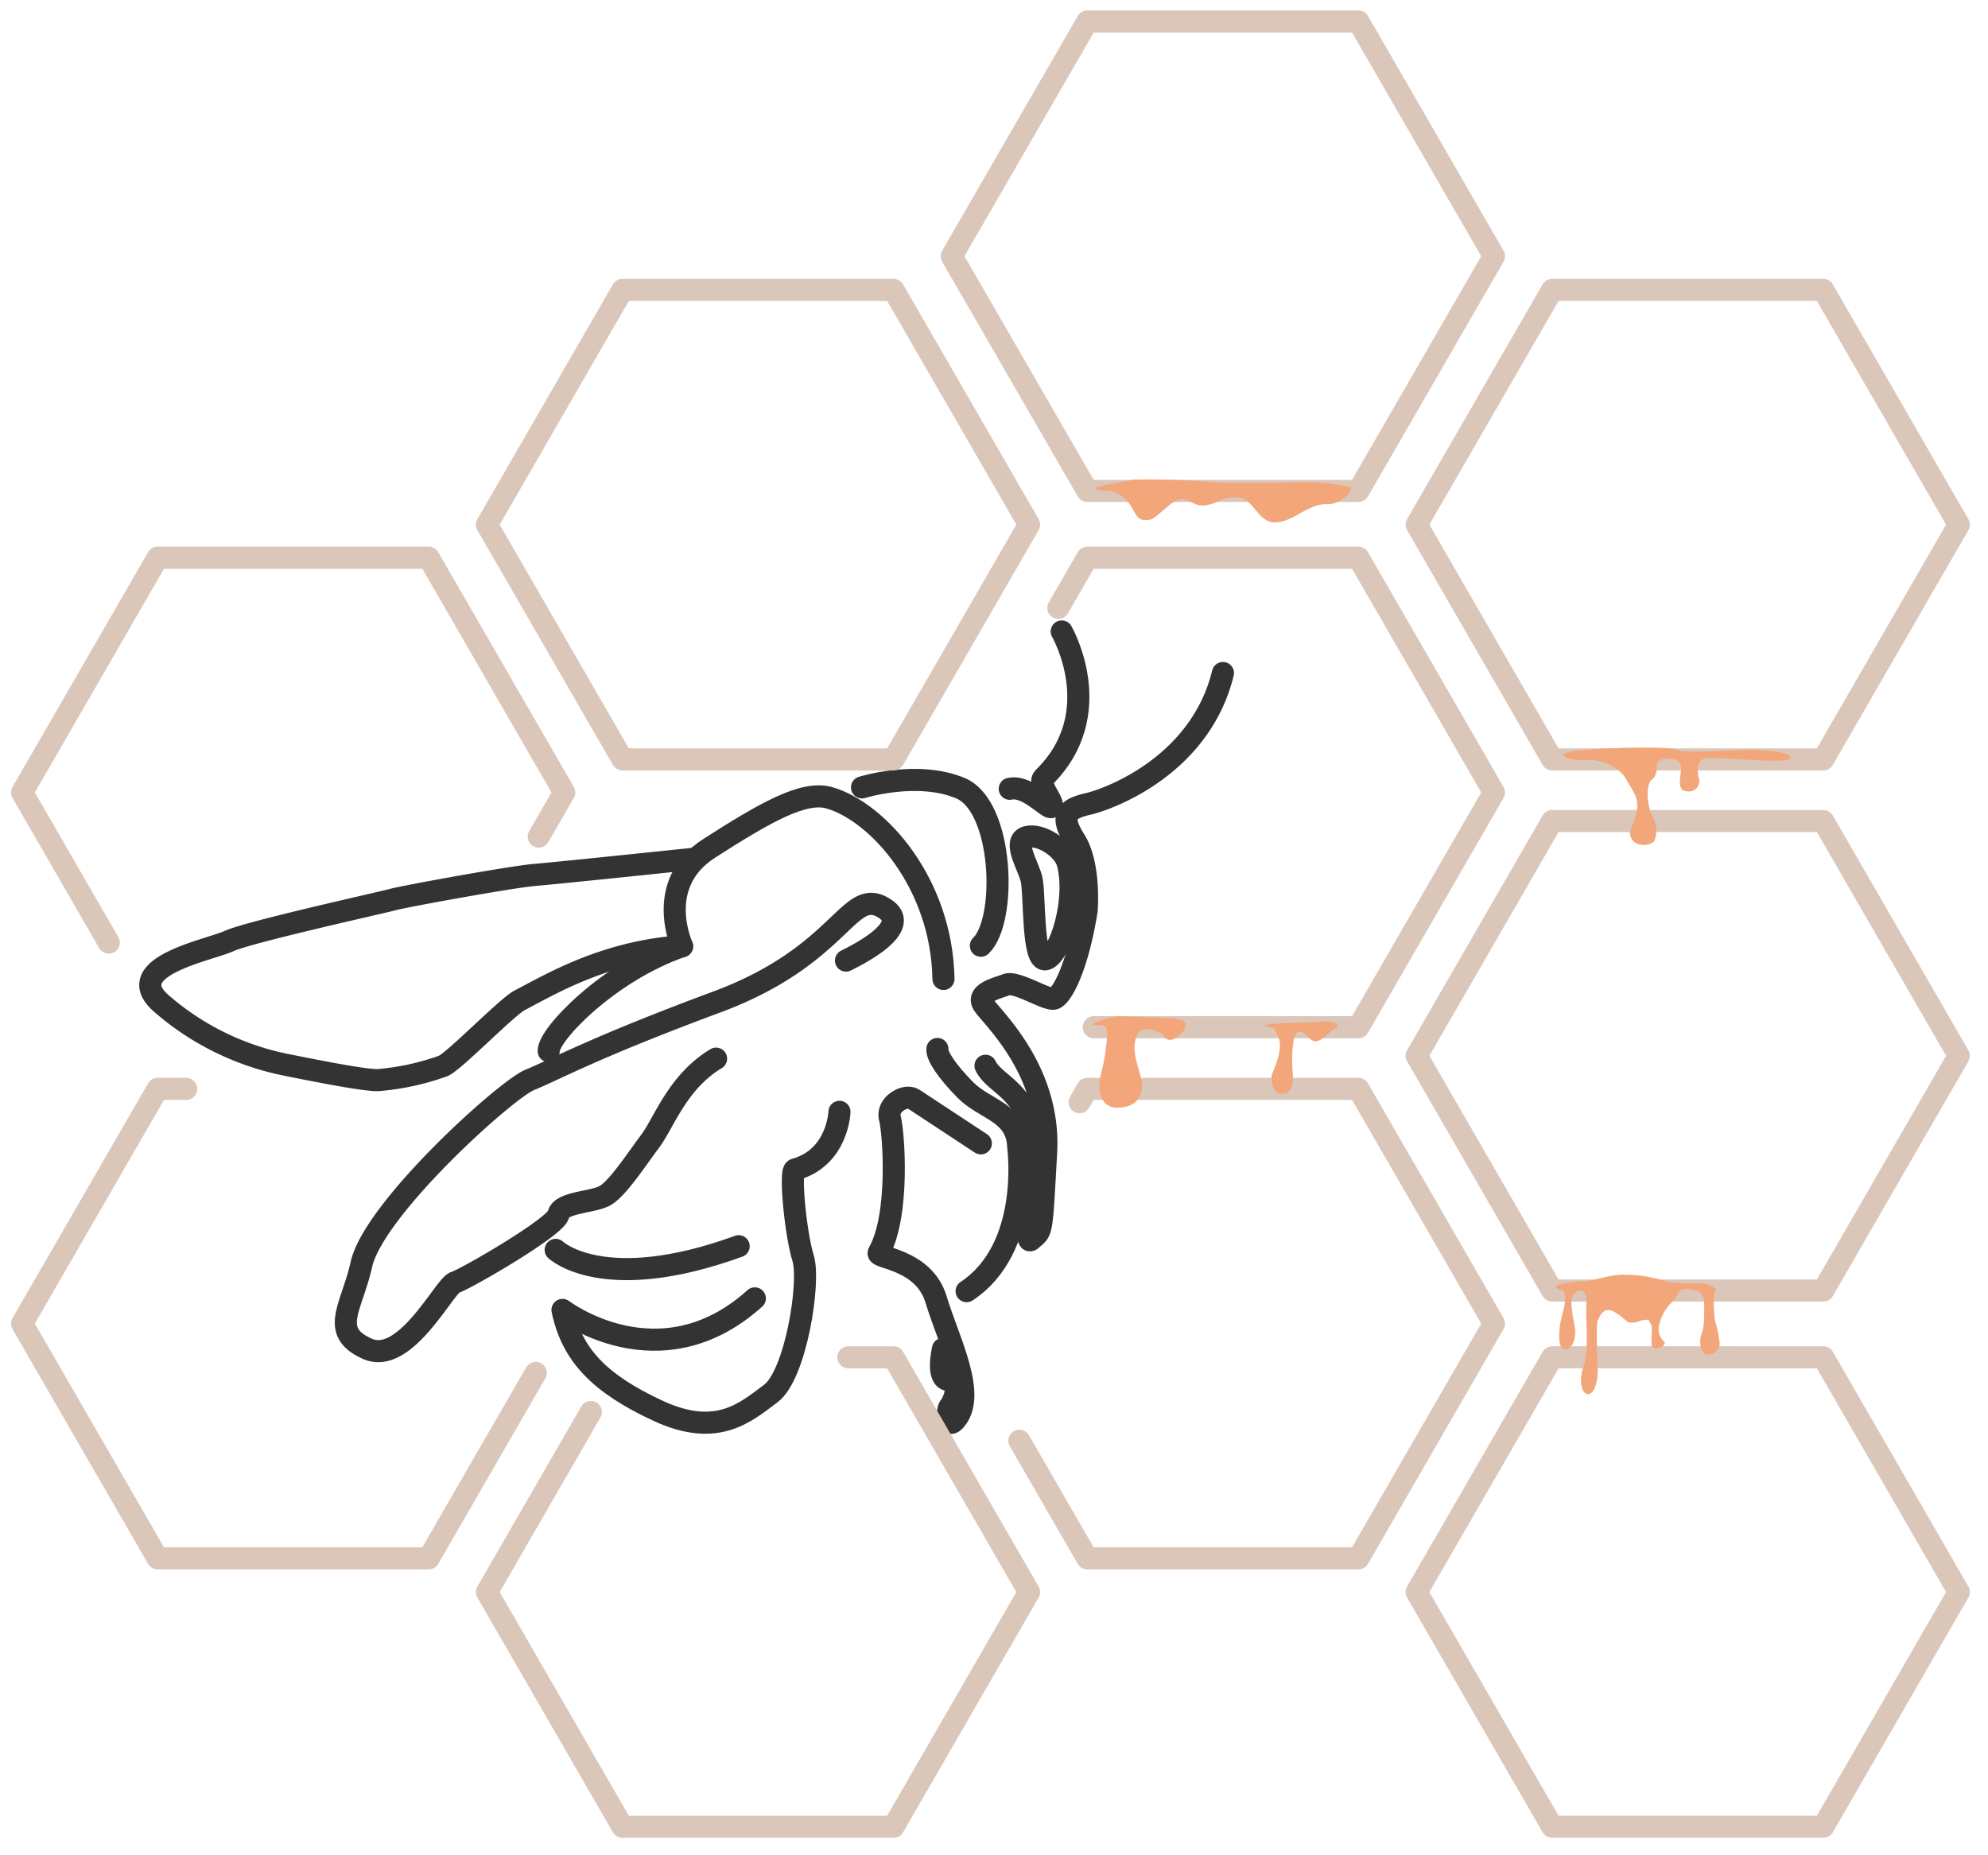 <svg xmlns="http://www.w3.org/2000/svg" width="90" height="84" fill="none" viewBox="0 0 90 84">
  <path stroke="#333" stroke-linecap="round" stroke-linejoin="round" d="M38.3 43.491c.579-.29 3.18-1.59 1.634-2.426-1.545-.836-1.885 2.226-7.5 4.308-5.614 2.083-7.376 3.09-8.444 3.517-1.068.425-7.064 5.83-7.63 8.361-.439 1.965-1.463 3.036.264 3.815 1.726.779 3.497-2.861 3.974-3.004.477-.143 4.575-2.515 4.683-3.072.108-.556 1.494-.543 2.073-.836.578-.292 1.453-1.65 2.079-2.483.626-.833 1.233-2.686 2.985-3.739m-1.053-9.045s-6.079.636-7.17.728c-1.09.093-5.92.977-6.409 1.113-.49.137-6.514 1.463-7.417 1.88-.903.416-5.087 1.179-2.979 2.899a12.25 12.25 0 0 0 5.551 2.702c2.016.407 3.79.738 4.232.69.986-.087 1.958-.3 2.89-.636.521-.226 2.877-2.667 3.459-2.97 1.44-.75 3.866-2.209 7.357-2.45m13.737 5.411c.397.807 1.59 1.005 2.156 2.903.565 1.898-.563 5.404-.074 4.962.49-.441.449-.124.662-3.945.213-3.822-2.598-6.235-2.862-6.73-.264-.497.636-.7 1.075-.865.439-.166 1.818.721 2.143.636.324-.086 1.042-1.294 1.478-3.987 0 0 .175-2.067-.528-3.18-.702-1.112-.394-1.42.595-1.65.989-.229 5.087-1.751 6.104-5.926"/>
  <path stroke="#333" stroke-linecap="round" stroke-linejoin="round" d="M24.841 47.59c-.029-.738 2.718-3.606 6.04-4.75 0 0-1.303-2.811 1.225-4.43 2.527-1.618 4.276-2.625 5.442-2.288 2.191.635 5.087 3.856 5.164 8.202m-.274 3.17c-.041.318.474 1.052 1.253 1.844.912.931 2.365 1.01 2.407 2.616 0 0 .62 4.553-2.337 6.505"/>
  <path stroke="#333" stroke-linecap="round" stroke-linejoin="round" d="m44.404 51.767-3.043-2.003c-.375-.248-1.243.254-1.074.865.168.61.46 4.38-.506 6.088-.15.258 2.041.267 2.598 2.124.556 1.856 1.907 4.378.826 5.5-.353.36-.356-.512-.19-.69.165-.178.518-1.106-.067-1.164-.585-.057-.258-1.414-.258-1.414M38.004 50.34s-.067 2.075-2.019 2.612c-.242.067.032 2.922.372 4.01.34 1.087-.337 5.296-1.462 6.132-1.126.837-2.417 2.022-5.087.789-2.67-1.234-3.924-2.544-4.343-4.575 0 0 4.4 3.357 8.708-.522m14.157-19.73c.457 1.66-.338 4.197-.98 4.375-.642.178-.483-3.027-.661-3.666-.178-.639-.85-1.691-.21-1.866.639-.175 1.672.518 1.85 1.157Zm-.264-10.466s2.143 3.704-.804 6.606c-.318.302.4.983.359 1.3-.041.319-1.056-.975-1.908-.782m-6.689-.063s2.49-.782 4.45.032c1.963.814 2.128 5.99.932 7.137"/>
  <path stroke="#333" stroke-linecap="round" stroke-linejoin="round" d="M25.156 56.59s2.152 2.066 8.285-.165"/>
  <path stroke="#DBC7B9" stroke-linecap="round" stroke-linejoin="round" d="m24.39 37.877 1.154-1.997-6.136-10.628H7.136L1 35.88l3.923 6.797m35.528-29.551H28.18l-6.135 10.628 6.135 10.629h12.272l6.136-10.629-6.136-10.628ZM61.498.972H49.226L43.086 11.6l6.14 10.628h12.272L67.634 11.6 61.498.972Zm-13.585 26.55 1.31-2.27h12.275l6.136 10.628-6.136 10.628h-11.98m33.024-33.382H70.27l-6.136 10.628 6.136 10.629h12.272l6.136-10.629-6.136-10.628ZM8.43 49.3H7.136L1 59.928l6.136 10.628h12.272l4.845-8.396m14.154-.706h2.044l6.136 10.629-6.136 10.628H28.18l-6.135-10.628 4.705-8.155m22.126-14.024.347-.604h12.275l6.136 10.628-6.136 10.628H49.223l-3.075-5.325m36.394-28.057H70.27l-6.136 10.628 6.136 10.629h12.272l6.136-10.629-6.136-10.628Zm0 24.28H70.27l-6.136 10.629L70.27 82.71h12.272l6.136-10.628-6.136-10.629Z"/>
  <path fill="#F2A679" d="M71.828 34.408a2.2 2.2 0 0 1 1.478.5 1.2 1.2 0 0 1 .286.333c.245.467.671.871.487 1.59-.185.718-.426.833-.181 1.195.244.362.953.245 1.014 0a1.273 1.273 0 0 0-.102-1.052c-.264-.528-.302-1.46-.041-1.663.477-.375-.073-.922.67-.954.745-.032.69.318.636.747-.054.43-.04.71.318.728a.47.47 0 0 0 .525-.566c-.08-.317-.14-.813.264-.925.403-.11 3.713.274 3.875 0 .162-.273-1.097-.375-1.704-.394-.607-.019-3.103.204-3.427 0-.324-.203-5.335-.08-5.154.245.102.2.64.229 1.056.216ZM50.313 22.232c.31.09.584.276.782.53.318.414.347.783.719.783s.318 0 1.106-.658c.789-.659.935.038 1.564 0 .63-.038.827-.43 1.565-.363.737.067.89 1.151 1.694 1.129.804-.022 1.478-.846 2.302-.824.823.023 1.272-.791 1.068-.791a15.815 15.815 0 0 0-1.742-.21c-.54.022-4.133.064-4.496 0a34.913 34.913 0 0 0-3.563-.108c-.172.063-3.011.432-.999.512Zm7.16 24.273c.21.035.21 0 .413.49.232.566-.295 1.564-.318 1.707-.022.143 0 .858.538.824.537-.035.422-.907.403-1.193-.019-.286-.044-1.59.296-1.615.34-.025.436.398.731.426.296.029.636-.451.954-.6.318-.15-.343-.35-.636-.296-.292.054-1.456.067-1.59.067-.133 0-1.532.079-.791.19Zm-7.643-.079s.317-.121.292.477a9.608 9.608 0 0 1-.292 1.78c-.093.318-.204 1.536.845 1.469 1.05-.067 1.05-.859 1.014-1.186-.035-.328-.39-1.138-.318-1.691.073-.554.277-.802.84-.636.563.165.407.362.69.438.283.077.8-.42.778-.654-.022-.236-.282-.296-.635-.318-.353-.023-2.226-.09-2.416-.09-.191 0-1.848.41-.798.41ZM70.763 58.43s.21.198 0 .938c-.21.741-.29 1.72.092 1.72.381 0 .477-.581.454-.861-.022-.28-.222-1.078-.152-1.402.07-.325.28-.394.394-.394.115 0 .318.092.267.674-.05.581.14 1.993-.127 2.76-.267.765-.035 1.322.254 1.252.29-.07.407-.776.385-1.078-.022-.302-.076-2.194 0-2.264.076-.07.216-.718.808-.346.59.372.441.48.823.451.137 0 .636-.244.709-.057.073.188.14.127.105.636-.035.509 0 .591.206.591.207 0 .43-.155.373-.286a.78.78 0 0 1-.22-.849c.112-.421.35-.799.684-1.08.14-.163.114-.51.585-.465.47.045.75.07.75.722 0 .652 0 .995-.127 1.332-.127.337-.035.928.318.906a.506.506 0 0 0 .508-.5 4.818 4.818 0 0 0-.206-.997 5.908 5.908 0 0 1-.06-.973c0-.175.034-.442.104-.442.07 0-.276-.318-.636-.318a6.863 6.863 0 0 1-1.646-.092 6.08 6.08 0 0 0-2.032-.29c-.461 0-1.39.3-1.609.29-.22-.01-2.044.15-1.004.423Z"/>
</svg>
